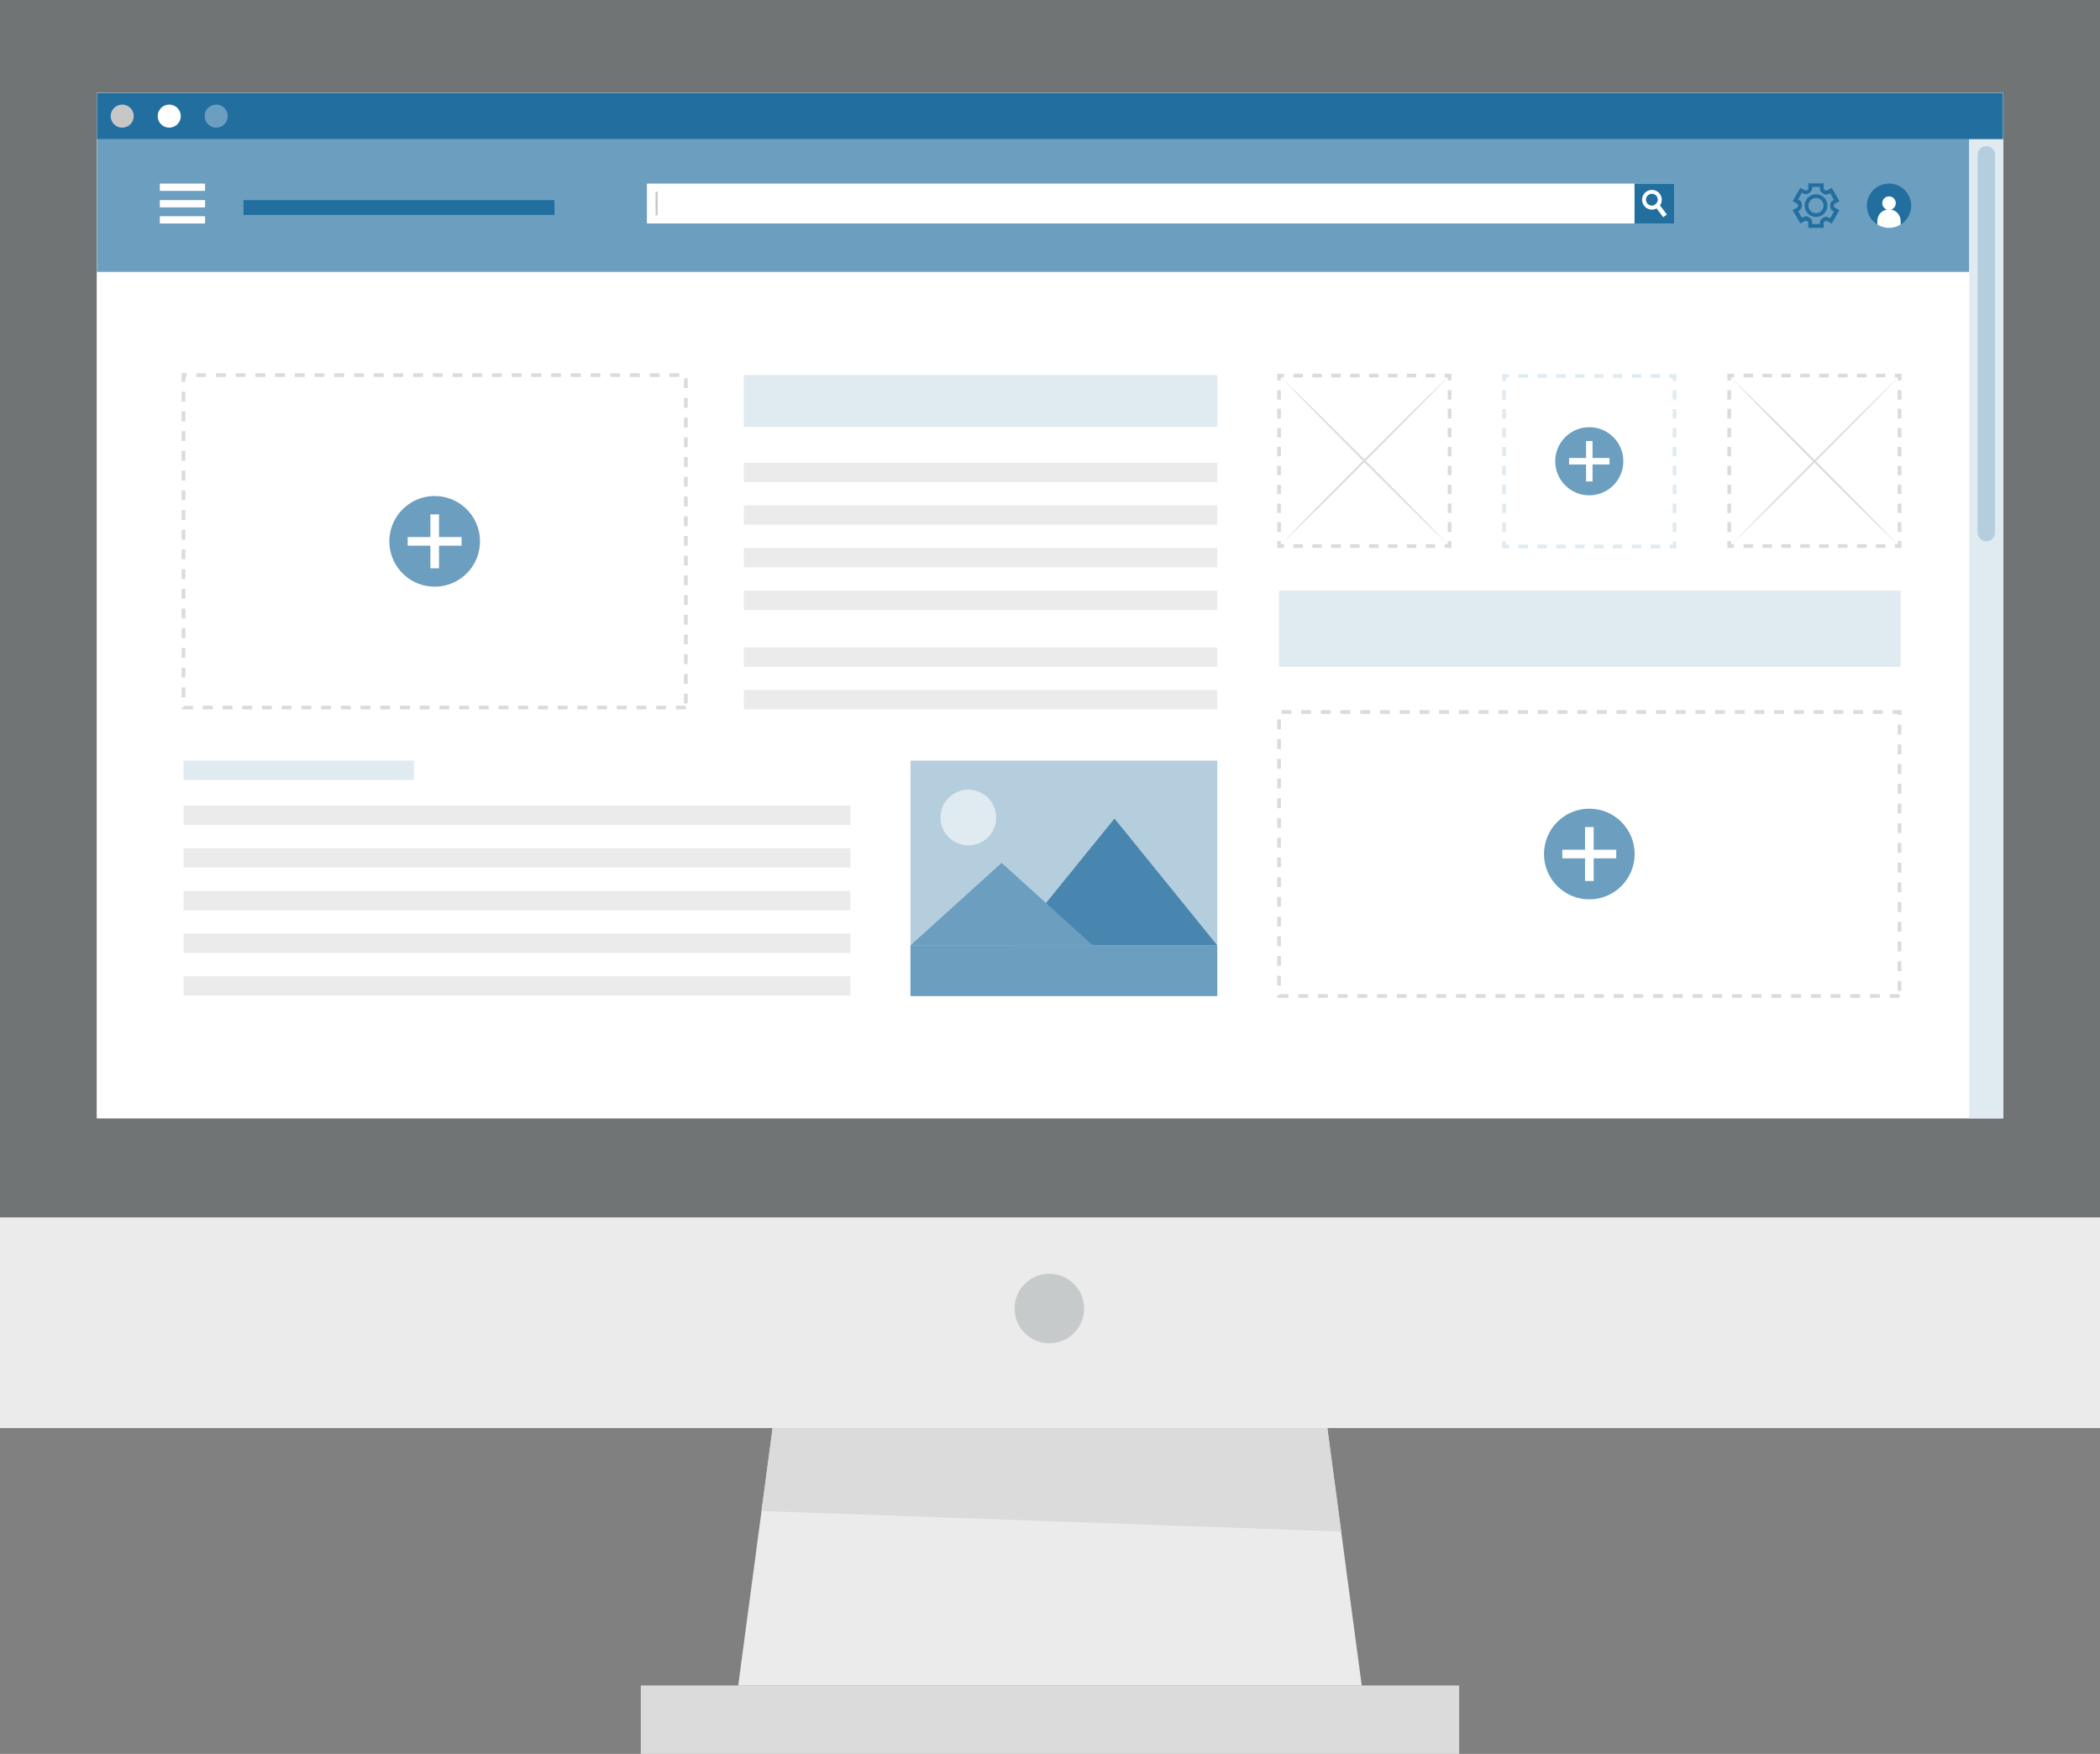 <?xml version="1.0" encoding="UTF-8"?>
<svg xmlns="http://www.w3.org/2000/svg" version="1.1" viewBox="0 0 426.11 355.86">
  <rect x="0" y="0" width="426.11" height="355.86" fill="#808080" stroke="none"/>
  <defs>
    <style>
      .cls-1 {
        fill: #ebebeb;
      }

      .cls-2 {
        fill: #dbdbdb;
      }

      .cls-3 {
        fill: #256e9f;
        opacity: .75;
      }

      .cls-3, .cls-4, .cls-5 {
        isolation: isolate;
      }

      .cls-6 {
        fill: #37474f;
        opacity: .2;
      }

      .cls-4, .cls-7 {
        fill: #6c9ec0;
      }

      .cls-8 {
        fill: #c7c7c7;
      }

      .cls-9, .cls-5 {
        fill: #e0eaf1;
      }

      .cls-10 {
        fill: #fff;
      }

      .cls-11 {
        fill: #b5cede;
      }

      .cls-12 {
        fill: #6b9ebf;
      }

      .cls-13 {
        fill: #226f9f;
      }
    </style>
  </defs>
  <!-- Generator: Adobe Illustrator 28.7.1, SVG Export Plug-In . SVG Version: 1.2.0 Build 142)  -->
  <g>
    <g>
      <g>
        <rect class="cls-6" width="426.11" height="289.74"/>
        <rect class="cls-1" y="247.01" width="426.11" height="42.74"/>
        <rect class="cls-2" x="130.02" y="341.98" width="166.06" height="13.88"/>
        <polygon class="cls-1" points="276.31 341.99 149.79 341.99 153.01 317.91 153.17 316.77 153.46 314.51 153.61 313.37 153.92 311.11 153.96 310.76 154.07 309.98 154.37 307.72 154.52 306.58 156.77 289.76 269.33 289.76 271.45 305.63 271.55 306.39 271.9 309.02 272 309.79 272.14 310.76 272.36 312.42 272.46 313.18 272.81 315.82 272.91 316.58 276.31 341.99"/>
        <path class="cls-6" d="M219.98,265.5c0,3.899-3.161,7.06-7.06,7.06s-7.06-3.161-7.06-7.06,3.161-7.06,7.06-7.06h0c3.899,0,7.06,3.161,7.06,7.06Z"/>
        <polygon class="cls-2" points="272.14 310.76 154.52 306.58 156.77 289.76 269.33 289.76 272.14 310.76"/>
        <rect class="cls-10" x="19.66" y="18.84" width="386.78" height="208.06"/>
        <rect class="cls-10" x="19.66" y="18.84" width="386.78" height="208.06"/>
        <rect class="cls-7" x="19.66" y="28.26" width="379.92" height="26.91"/>
        <rect class="cls-10" x="32.43" y="37.25" width="9.18" height="1.48"/>
        <rect class="cls-10" x="32.43" y="43.87" width="9.18" height="1.48"/>
        <rect class="cls-10" x="32.43" y="40.6" width="9.18" height="1.48"/>
        <rect class="cls-10" x="131.36" y="37.33" width="208.31" height="7.92"/>
        <path class="cls-10" d="M339.75,45.34h-208.47v-8.09h208.47v8.09Z"/>
        <rect class="cls-13" x="331.66" y="37.25" width="8.09" height="8.09"/>
        <path class="cls-10" d="M338.22,43.52l-.74.55-1.35-1.79-.5-.65c.102-.043.199-.097.29-.16.16-.132.287-.3.37-.49l.53.69,1.4,1.85Z"/>
        <path class="cls-10" d="M336.77,39.3c-.681-.87-1.938-1.024-2.808-.343-.87.681-1.024,1.937-.343,2.808.597.763,1.655.989,2.511.536.096-.051.186-.111.27-.18.164-.117.306-.263.42-.43.514-.72.493-1.692-.05-2.39ZM335.92,41.47c-.091.063-.188.117-.29.16-.615.247-1.314-.052-1.561-.667-.247-.615.052-1.314.667-1.561.615-.247,1.314.052,1.561.667.117.293.115.62-.007.91-.083.19-.21.358-.37.49Z"/>
        <rect class="cls-8" x="133.02" y="38.89" width=".43" height="4.81"/>
        <path class="cls-13" d="M385.66,45.57c-.4.244-.835.426-1.29.54-2.412.585-4.844-.89-5.44-3.3-.592-2.414.885-4.85,3.299-5.442,2.414-.592,4.85.885,5.442,3.299.465,1.898-.347,3.879-2.011,4.904Z"/>
        <path class="cls-10" d="M384.67,41.22c0,.757-.613,1.37-1.37,1.37s-1.37-.613-1.37-1.37.613-1.37,1.37-1.37h0c.757,0,1.37.613,1.37,1.37Z"/>
        <path class="cls-10" d="M385.66,45v.57c-.4.244-.835.426-1.29.54-1.174.292-2.416.093-3.44-.55v-.56c-.085-1.306.905-2.434,2.211-2.519s2.434.905,2.519,2.211c.007.103.007.205,0,.308Z"/>
        <path class="cls-13" d="M370.05,46.24h-3.13v-1.11c.002-.063-.033-.122-.09-.15-.119-.057-.233-.124-.34-.2-.056-.03-.124-.03-.18,0l-1,.56-1.57-2.71,1-.56c.053-.031.084-.089.08-.15-.005-.067-.005-.133,0-.2-.005-.063-.005-.127,0-.19.004-.064-.027-.125-.08-.16l-1-.56,1.57-2.71,1,.56c.055.034.125.034.18,0,.11-.073.223-.139.34-.2.057-.028.092-.087.09-.15v-1.1h3.13v1.1c0,.066.039.125.1.15l.34.2c.055.034.125.034.18,0l1-.56,1.56,2.71-1,.56c-.059.03-.092.095-.08.16v.4c-.012.065.021.13.08.16l1,.56-1.56,2.71-1-.55c-.055-.034-.125-.034-.18,0-.109.074-.222.141-.34.2-.058.029-.096.086-.1.15v1.08ZM367.7,45.46h1.57v-.33c-.002-.357.2-.683.52-.84l.27-.16c.305-.194.695-.194,1,0l.29.17.78-1.36-.28-.17c-.312-.179-.495-.521-.47-.88v-.3c-.011-.356.168-.691.47-.88l.28-.16-.78-1.36-.28.16c-.309.179-.691.179-1,0-.085-.058-.176-.108-.27-.15-.312-.171-.51-.494-.52-.85v-.42h-1.57v.32c-.01.356-.208.679-.52.85-.09,0-.18.1-.27.15-.305.194-.695.194-1,0l-.28-.16-.79,1.36.29.16c.298.191.473.526.46.88v.31c.01.351-.165.681-.46.87l-.29.17.79,1.36.28-.17c.305-.194.695-.194,1,0l.27.16c.32.157.522.483.52.84l-.01.43ZM368.49,44.02c-1.276,0-2.31-1.034-2.31-2.31s1.034-2.31,2.31-2.31c1.276,0,2.31,1.034,2.31,2.31h0c0,1.268-1.022,2.299-2.29,2.31h-.02ZM368.49,40.18c-.851-.005-1.544.68-1.55,1.53s.68,1.544,1.53,1.55c.851.005,1.544-.68,1.55-1.53,0-.007,0-.013,0-.02-.005-.835-.675-1.514-1.51-1.53h-.02Z"/>
        <rect class="cls-13" x="49.4" y="40.6" width="63.11" height="3.01"/>
        <rect class="cls-13" x="19.66" y="18.84" width="386.78" height="9.42"/>
        <path class="cls-8" d="M27.14,23.55c.006,1.292-1.038,2.344-2.33,2.35-1.292.006-2.344-1.038-2.35-2.33-.006-1.292,1.038-2.344,2.33-2.35.007,0,.013,0,.02,0,1.287,0,2.33,1.043,2.33,2.33h0Z"/>
        <path class="cls-10" d="M36.68,23.55c.006,1.292-1.038,2.344-2.33,2.35-1.292.006-2.344-1.038-2.35-2.33s1.038-2.344,2.33-2.35c.003,0,.007,0,.01,0,1.288,0,2.334,1.042,2.34,2.33Z"/>
        <path class="cls-12" d="M46.21,23.55c.006,1.292-1.038,2.344-2.33,2.35-1.292.006-2.344-1.038-2.35-2.33-.006-1.292,1.038-2.344,2.33-2.35.007,0,.013,0,.02,0,1.287,0,2.33,1.043,2.33,2.33h0Z"/>
        <rect class="cls-9" x="399.58" y="28.26" width="6.86" height="198.65"/>
        <path class="cls-11" d="M403.05,109.83h0c-.983,0-1.78-.797-1.78-1.78h0V31.41c.005-.979.801-1.77,1.78-1.77h0c.978,0,1.77.792,1.77,1.77h0v76.64c0,.979-.791,1.775-1.77,1.78Z"/>
        <rect class="cls-11" x="184.75" y="154.33" width="62.25" height="47.76"/>
        <path class="cls-5" d="M190.94,164.77c-.608,3.061,1.379,6.035,4.44,6.643s6.035-1.379,6.643-4.44c.608-3.061-1.379-6.035-4.44-6.643-.727-.145-1.476-.145-2.203,0-2.241.448-3.992,2.199-4.44,4.44Z"/>
        <polygon class="cls-3" points="205.28 191.8 246.99 191.8 226.14 166.09 205.28 191.8"/>
        <polygon class="cls-4" points="184.74 191.82 221.74 191.82 203.24 175.08 184.74 191.82"/>
        <rect class="cls-4" x="184.74" y="191.8" width="62.25" height="10.29"/>
        <rect class="cls-9" x="37.24" y="154.32" width="46.76" height="3.93"/>
        <rect class="cls-1" x="37.24" y="163.45" width="135.32" height="3.93"/>
        <rect class="cls-1" x="37.24" y="172.11" width="135.32" height="3.93"/>
        <rect class="cls-1" x="37.24" y="180.76" width="135.32" height="3.93"/>
        <rect class="cls-1" x="37.24" y="189.42" width="135.32" height="3.93"/>
        <rect class="cls-1" x="37.24" y="198.07" width="135.32" height="3.93"/>
        <rect class="cls-9" x="150.93" y="76.1" width="96.07" height="10.52"/>
        <rect class="cls-1" x="150.93" y="93.88" width="96.07" height="3.93"/>
        <rect class="cls-1" x="150.93" y="102.53" width="96.07" height="3.93"/>
        <rect class="cls-1" x="150.93" y="111.19" width="96.07" height="3.93"/>
        <rect class="cls-1" x="150.93" y="119.84" width="96.07" height="3.93"/>
        <rect class="cls-1" x="150.93" y="131.36" width="96.07" height="3.93"/>
        <rect class="cls-1" x="150.93" y="140.01" width="96.07" height="3.93"/>
        <path class="cls-2" d="M139.16,143.93h-2v-.75h2v.75ZM135.16,143.93h-2v-.75h2v.75ZM131.16,143.93h-2v-.75h2v.75ZM127.16,143.93h-2v-.75h2v.75ZM123.16,143.93h-2v-.75h2v.75ZM119.16,143.93h-2v-.75h2v.75ZM115.16,143.93h-2v-.75h2v.75ZM111.16,143.93h-2v-.75h2v.75ZM107.16,143.93h-2v-.75h2v.75ZM103.16,143.93h-2v-.75h2v.75ZM99.16,143.93h-2v-.75h2v.75ZM95.16,143.93h-2v-.75h2v.75ZM91.16,143.93h-2v-.75h2v.75ZM87.16,143.93h-2v-.75h2v.75ZM83.16,143.93h-2v-.75h2v.75ZM79.16,143.93h-2v-.75h2v.75ZM75.16,143.93h-2v-.75h2v.75ZM71.16,143.93h-2v-.75h2v.75ZM67.16,143.93h-2v-.75h2v.75ZM63.16,143.93h-2v-.75h2v.75ZM59.16,143.93h-2v-.75h2v.75ZM55.16,143.93h-2v-.75h2v.75ZM51.16,143.93h-2v-.75h2v.75ZM47.16,143.93h-2v-.75h2v.75ZM43.16,143.93h-2v-.75h2v.75ZM39.16,143.93h-2.3v-.37h.38v-.34h1.92v.71ZM139.54,142.74h-.75v-2h.75v2ZM37.61,141.48h-.75v-2h.75v2ZM139.54,138.74h-.75v-2h.75v2ZM37.61,137.48h-.75v-2h.75v2ZM139.54,134.74h-.75v-2h.75v2ZM37.61,133.48h-.75v-2h.75v2ZM139.54,130.74h-.75v-2h.75v2ZM37.61,129.48h-.75v-2h.75v2ZM139.54,126.74h-.75v-2h.75v2ZM37.61,125.48h-.75v-2h.75v2ZM139.54,122.74h-.75v-2h.75v2ZM37.61,121.48h-.75v-2h.75v2ZM139.54,118.74h-.75v-2h.75v2ZM37.61,117.48h-.75v-2h.75v2ZM139.54,114.74h-.75v-2h.75v2ZM37.61,113.48h-.75v-2h.75v2ZM139.54,110.74h-.75v-2h.75v2ZM37.61,109.48h-.75v-2h.75v2ZM139.54,106.74h-.75v-2h.75v2ZM37.61,105.48h-.75v-2h.75v2ZM139.54,102.74h-.75v-2h.75v2ZM37.61,101.48h-.75v-2h.75v2ZM139.54,98.74h-.75v-2h.75v2ZM37.61,97.48h-.75v-2h.75v2ZM139.54,94.74h-.75v-2h.75v2ZM37.61,93.48h-.75v-2h.75v2ZM139.54,90.74h-.75v-2h.75v2ZM37.61,89.48h-.75v-2h.75v2ZM139.54,86.74h-.75v-2h.75v2ZM37.61,85.48h-.75v-2h.75v2ZM139.54,82.74h-.75v-2h.75v2ZM37.61,81.48h-.75v-2h.75v2ZM139.54,78.74h-.75v-2h.75v2ZM37.61,77.48h-.75v-1.78h1v.75h-.22l-.03,1.03ZM137.83,76.48h-2v-.75h2v.75ZM133.83,76.48h-2v-.75h2v.75ZM129.83,76.48h-2v-.75h2v.75ZM125.83,76.48h-2v-.75h2v.75ZM121.83,76.48h-2v-.75h2v.75ZM117.83,76.48h-2v-.75h2v.75ZM113.83,76.48h-2v-.75h2v.75ZM109.83,76.48h-2v-.75h2v.75ZM105.83,76.48h-2v-.75h2v.75ZM101.83,76.48h-2v-.75h2v.75ZM97.83,76.48h-2v-.75h2v.75ZM93.83,76.48h-2v-.75h2v.75ZM89.83,76.48h-2v-.75h2v.75ZM85.83,76.48h-2v-.75h2v.75ZM81.83,76.48h-2v-.75h2v.75ZM77.83,76.48h-2v-.75h2v.75ZM73.83,76.48h-2v-.75h2v.75ZM69.83,76.48h-2v-.75h2v.75ZM65.83,76.48h-2v-.75h2v.75ZM61.83,76.48h-2v-.75h2v.75ZM57.83,76.48h-2v-.75h2v.75ZM53.83,76.48h-2v-.75h2v.75ZM49.83,76.48h-2v-.75h2v.75ZM45.83,76.48h-2v-.75h2v.75ZM41.83,76.48h-2v-.75h2v.75Z"/>
        <circle class="cls-7" cx="88.2" cy="109.84" r="9.2" transform="translate(-34.35 179.307) rotate(-80.783)"/>
        <rect class="cls-10" x="87.33" y="104.37" width="1.75" height="10.94"/>
        <rect class="cls-10" x="82.72" y="108.97" width="10.94" height="1.75"/>
        <path class="cls-2" d="M385.44,202.46h-2v-.75h2v.75ZM381.44,202.46h-2v-.75h2v.75ZM377.44,202.46h-2v-.75h2v.75ZM373.44,202.46h-2v-.75h2v.75ZM369.44,202.46h-2v-.75h2v.75ZM365.44,202.46h-2v-.75h2v.75ZM361.44,202.46h-2v-.75h2v.75ZM357.44,202.46h-2v-.75h2v.75ZM353.44,202.46h-2v-.75h2v.75ZM349.44,202.46h-2v-.75h2v.75ZM345.44,202.46h-2v-.75h2v.75ZM341.44,202.46h-2v-.75h2v.75ZM337.44,202.46h-2v-.75h2v.75ZM333.44,202.46h-2v-.75h2v.75ZM329.44,202.46h-2v-.75h2v.75ZM325.44,202.46h-2v-.75h2v.75ZM321.44,202.46h-2v-.75h2v.75ZM317.44,202.46h-2v-.75h2v.75ZM313.44,202.46h-2v-.75h2v.75ZM309.44,202.46h-2v-.75h2v.75ZM305.44,202.46h-2v-.75h2v.75ZM301.44,202.46h-2v-.75h2v.75ZM297.44,202.46h-2v-.75h2v.75ZM293.44,202.46h-2v-.75h2v.75ZM289.44,202.46h-2v-.75h2v.75ZM285.44,202.46h-2v-.75h2v.75ZM281.44,202.46h-2v-.75h2v.75ZM277.44,202.46h-2v-.75h2v.75ZM273.44,202.46h-2v-.75h2v.75ZM269.44,202.46h-2v-.75h2v.75ZM265.44,202.46h-2v-.75h2v.75ZM261.44,202.46h-2.28v-.48h.38v-.27h1.9v.75ZM385.81,201.05h-.76v-2h.75l.01,2ZM259.91,199.98h-.75v-2h.75v2ZM385.81,197.05h-.76v-2h.75l.01,2ZM259.91,195.98h-.75v-2h.75v2ZM385.81,193.05h-.76v-2h.75l.01,2ZM259.91,191.98h-.75v-2h.75v2ZM385.81,189.05h-.76v-2h.75l.01,2ZM259.91,187.98h-.75v-2h.75v2ZM385.81,185.05h-.76v-2h.75l.01,2ZM259.91,183.98h-.75v-2h.75v2ZM385.81,181.05h-.76v-2h.75l.01,2ZM259.91,179.98h-.75v-2h.75v2ZM385.81,177.05h-.76v-2h.75l.01,2ZM259.91,175.98h-.75v-2h.75v2ZM385.81,173.05h-.76v-2h.75l.01,2ZM259.91,171.98h-.75v-2h.75v2ZM385.81,169.05h-.76v-2h.75l.01,2ZM259.91,167.98h-.75v-2h.75v2ZM385.81,165.05h-.76v-2h.75l.01,2ZM259.91,163.98h-.75v-2h.75v2ZM385.81,161.05h-.76v-2h.75l.01,2ZM259.91,159.98h-.75v-2h.75v2ZM385.81,157.05h-.76v-2h.75l.01,2ZM259.91,155.98h-.75v-2h.75v2ZM385.81,153.05h-.76v-2h.75l.01,2ZM259.91,151.98h-.75v-2h.75v2ZM385.81,149.05h-.76v-2h.75l.01,2ZM259.91,147.98h-.75v-2h.75v2ZM385.81,145.05h-.76v-.21h-1v-.75h1.79l-.03.96ZM382.02,144.84h-2v-.75h2v.75ZM378.02,144.84h-2v-.75h2v.75ZM374.02,144.84h-2v-.75h2v.75ZM370.02,144.84h-2v-.75h2v.75ZM366.02,144.84h-2v-.75h2v.75ZM362.02,144.84h-2v-.75h2v.75ZM358.02,144.84h-2v-.75h2v.75ZM354.02,144.84h-2v-.75h2v.75ZM350.02,144.84h-2v-.75h2v.75ZM346.02,144.84h-2v-.75h2v.75ZM342.02,144.84h-2v-.75h2v.75ZM338.02,144.84h-2v-.75h2v.75ZM334.02,144.84h-2v-.75h2v.75ZM330.02,144.84h-2v-.75h2v.75ZM326.02,144.84h-2v-.75h2v.75ZM322.02,144.84h-2v-.75h2v.75ZM318.02,144.84h-2v-.75h2v.75ZM314.02,144.84h-2v-.75h2v.75ZM310.02,144.84h-2v-.75h2v.75ZM306.02,144.84h-2v-.75h2v.75ZM302.02,144.84h-2v-.75h2v.75ZM298.02,144.84h-2v-.75h2v.75ZM294.02,144.84h-2v-.75h2v.75ZM290.02,144.84h-2v-.75h2v.75ZM286.02,144.84h-2v-.75h2v.75ZM282.02,144.84h-2v-.75h2v.75ZM278.02,144.84h-2v-.75h2v.75ZM274.02,144.84h-2v-.75h2v.75ZM270.02,144.84h-2v-.75h2v.75ZM266.02,144.84h-2v-.75h2v.75ZM262.02,144.84h-2v-.75h2v.75Z"/>
        <circle class="cls-7" cx="322.49" cy="173.28" r="9.2"/>
        <rect class="cls-10" x="321.62" y="167.81" width="1.75" height="10.94"/>
        <rect class="cls-10" x="317.01" y="172.41" width="10.94" height="1.75"/>
        <polygon class="cls-2" points="294.51 111.17 293.13 111.17 293.13 110.42 293.76 110.42 293.76 109.79 294.51 109.79 294.51 111.17"/>
        <path class="cls-2" d="M291.21,111.17h-1.91v-.75h1.91v.75ZM287.38,111.17h-1.92v-.75h1.92v.75ZM283.55,111.17h-1.92v-.75h1.92v.75ZM279.71,111.17h-1.92v-.75h1.92v.75ZM275.88,111.17h-1.92v-.75h1.92v.75ZM272.04,111.17h-1.92v-.75h1.93l-.01.75ZM268.21,111.17h-1.92v-.75h1.92v.75ZM264.37,111.17h-1.91v-.75h1.91v.75Z"/>
        <polygon class="cls-2" points="260.54 111.17 259.16 111.17 259.16 109.79 259.91 109.79 259.91 110.42 260.54 110.42 260.54 111.17"/>
        <path class="cls-2" d="M259.91,107.93h-.75v-2h.75v2ZM259.91,104.09h-.75v-1.92h.75v1.92ZM259.91,100.26h-.75v-1.92h.75v1.92ZM259.91,96.42h-.75v-1.92h.75v1.92ZM259.91,92.59h-.75v-1.92h.75v1.92ZM259.91,88.75h-.75v-1.91h.75v1.91ZM259.91,84.92h-.75v-1.99h.75v1.99ZM259.91,81.08h-.75v-1.91h.75v1.91Z"/>
        <polygon class="cls-2" points="259.91 77.2 259.16 77.2 259.16 75.83 260.54 75.83 260.54 76.58 259.91 76.58 259.91 77.2"/>
        <path class="cls-2" d="M291.22,76.57h-1.92v-.75h1.92v.75ZM287.38,76.57h-1.92v-.75h1.92v.75ZM283.55,76.57h-1.92v-.75h1.92v.75ZM279.71,76.57h-1.92v-.75h1.92v.75ZM275.88,76.57h-1.92v-.75h1.92v.75ZM272.04,76.57h-1.91v-.75h1.92l-.01.75ZM268.21,76.57h-1.92v-.75h1.92v.75ZM264.37,76.57h-1.91v-.75h1.91v.75Z"/>
        <polygon class="cls-2" points="294.51 77.2 293.76 77.2 293.76 76.58 293.13 76.58 293.13 75.83 294.51 75.83 294.51 77.2"/>
        <path class="cls-2" d="M294.51,107.93h-.75v-2h.75v2ZM294.51,104.09h-.75v-1.92h.75v1.92ZM294.51,100.26h-.75v-1.92h.75v1.92ZM294.51,96.42h-.75v-1.92h.75v1.92ZM294.51,92.59h-.75v-1.92h.75v1.92ZM294.51,88.75h-.75v-1.91h.75v1.91ZM294.51,84.92h-.75v-1.99h.75v1.99ZM294.51,81.08h-.75v-1.91h.75v1.91Z"/>
        <path class="cls-2" d="M259.57,76.2c2.91,2.8,5.81,5.64,8.7,8.49l8.65,8.6,8.62,8.7,4.29,4.38,4.27,4.42-4.36-4.22-4.34-4.27-8.65-8.6-8.62-8.7c-2.86-2.91-5.72-5.83-8.56-8.8Z"/>
        <path class="cls-2" d="M294.1,76.2c-2.84,3-5.7,5.89-8.56,8.8l-8.62,8.7-8.65,8.6-4.34,4.27-4.36,4.22,4.27-4.42,4.29-4.38,8.62-8.7,8.65-8.6c2.89-2.85,5.79-5.69,8.7-8.49Z"/>
        <path class="cls-7" d="M329.39,93.58c.006,3.816-3.084,6.914-6.9,6.92-3.816.006-6.914-3.084-6.92-6.9-.006-3.816,3.084-6.914,6.9-6.92.007,0,.013,0,.02,0,3.811,0,6.9,3.089,6.9,6.9Z"/>
        <rect class="cls-10" x="321.83" y="89.48" width="1.31" height="8.21"/>
        <rect class="cls-10" x="318.38" y="92.93" width="8.21" height="1.31"/>
        <polygon class="cls-9" points="340.16 111.25 338.78 111.25 338.78 110.5 339.41 110.5 339.41 109.88 340.16 109.88 340.16 111.25"/>
        <path class="cls-9" d="M336.87,111.25h-1.92v-.75h1.92v.75ZM333.03,111.25h-1.91v-.75h1.93l-.02.75ZM329.2,111.25h-1.92v-.75h1.92v.75ZM325.36,111.25h-1.91v-.75h1.91v.75ZM321.53,111.25h-1.92v-.75h1.92v.75ZM317.7,111.25h-1.92v-.75h1.92v.75ZM313.86,111.25h-1.92v-.75h1.92v.75ZM310.03,111.25h-1.92v-.75h1.94l-.02.75Z"/>
        <polygon class="cls-9" points="306.19 111.25 304.82 111.25 304.82 109.88 305.57 109.88 305.57 110.5 306.19 110.5 306.19 111.25"/>
        <path class="cls-9" d="M305.57,107.93h-.75v-1.91h.75v1.91ZM305.57,104.1h-.75v-1.92h.75v1.92ZM305.57,100.26h-.75v-1.91h.75v1.91ZM305.57,96.43h-.75v-1.92h.75v1.92ZM305.57,92.59h-.75v-1.91h.75v1.91ZM305.57,88.76h-.75v-1.92h.75v1.92ZM305.57,84.93h-.75v-1.92h.75v1.92ZM305.57,81.09h-.75v-1.92h.75v1.92Z"/>
        <polygon class="cls-9" points="305.57 77.29 304.82 77.29 304.82 75.91 306.19 75.91 306.19 76.66 305.57 76.66 305.57 77.29"/>
        <path class="cls-9" d="M336.87,76.66h-1.92v-.73h1.92v.73ZM333.03,76.66h-1.91v-.73h1.93l-.02.73ZM329.2,76.66h-1.92v-.73h1.92v.73ZM325.36,76.66h-1.91v-.73h1.91v.73ZM321.53,76.66h-1.92v-.73h1.92v.73ZM317.7,76.66h-1.92v-.73h1.92v.73ZM313.86,76.66h-1.92v-.73h1.92v.73ZM310.03,76.66h-1.92v-.73h1.94l-.02.73Z"/>
        <polygon class="cls-9" points="340.16 77.29 339.41 77.29 339.41 76.66 338.78 76.66 338.78 75.91 340.16 75.91 340.16 77.29"/>
        <path class="cls-9" d="M340.16,107.93h-.75v-1.91h.75v1.91ZM340.16,104.1h-.75v-1.92h.75v1.92ZM340.16,100.26h-.75v-1.91h.75v1.91ZM340.16,96.43h-.75v-1.92h.75v1.92ZM340.16,92.59h-.75v-1.91h.75v1.91ZM340.16,88.76h-.75v-1.92h.75v1.92ZM340.16,84.93h-.75v-1.92h.75v1.92ZM340.16,81.09h-.75v-1.92h.75v1.92Z"/>
        <path class="cls-2" d="M350.9,76.29c2.92,2.8,5.81,5.64,8.7,8.49l8.66,8.6,8.61,8.69,4.29,4.39,4.28,4.42-4.39-4.23-4.34-4.26-8.66-8.6-8.61-8.7c-2.83-2.91-5.7-5.84-8.54-8.8Z"/>
        <path class="cls-2" d="M385.44,76.29c-2.84,2.96-5.697,5.893-8.57,8.8l-8.61,8.7-8.65,8.6-4.35,4.26-4.36,4.28,4.28-4.42,4.29-4.39,8.61-8.69,8.66-8.6c2.89-2.9,5.78-5.74,8.7-8.54Z"/>
        <polygon class="cls-2" points="385.84 111.17 384.47 111.17 384.47 110.42 385.09 110.42 385.09 109.79 385.84 109.79 385.84 111.17"/>
        <path class="cls-2" d="M382.55,111.17h-1.92v-.75h1.92v.75ZM378.72,111.17h-1.92v-.75h1.92v.75ZM374.88,111.17h-1.92v-.75h1.92v.75ZM371.05,111.17h-1.92v-.75h1.92v.75ZM367.21,111.17h-1.91v-.75h1.91v.75ZM363.38,111.17h-1.92v-.75h1.92v.75ZM359.54,111.17h-1.91v-.75h1.91v.75ZM355.71,111.17h-1.92v-.75h1.92v.75Z"/>
        <polygon class="cls-2" points="351.87 111.17 350.5 111.17 350.5 109.79 351.25 109.79 351.25 110.42 351.87 110.42 351.87 111.17"/>
        <path class="cls-2" d="M351.25,107.93h-.75v-2h.75v2ZM351.25,104.09h-.75v-1.92h.75v1.92ZM351.25,100.26h-.75v-1.92h.75v1.92ZM351.25,96.42h-.75v-1.92h.75v1.92ZM351.25,92.59h-.75v-1.92h.75v1.92ZM351.25,88.75h-.75v-1.91h.75v1.91ZM351.25,84.92h-.75v-1.99h.75v1.99ZM351.25,81.08h-.75v-1.91h.75v1.91Z"/>
        <polygon class="cls-2" points="351.25 77.2 350.5 77.2 350.5 75.83 351.87 75.83 351.87 76.58 351.25 76.58 351.25 77.2"/>
        <path class="cls-2" d="M382.55,76.57h-1.92v-.75h1.92v.75ZM378.72,76.57h-1.92v-.75h1.92v.75ZM374.88,76.57h-1.92v-.75h1.92v.75ZM371.05,76.57h-1.92v-.75h1.92v.75ZM367.21,76.57h-1.92v-.75h1.92v.75ZM363.38,76.57h-1.92v-.75h1.92v.75ZM359.54,76.57h-1.91v-.75h1.91v.75ZM355.71,76.57h-1.92v-.75h1.92v.75Z"/>
        <polygon class="cls-2" points="385.84 77.2 385.09 77.2 385.09 76.58 384.47 76.58 384.47 75.83 385.84 75.83 385.84 77.2"/>
        <path class="cls-2" d="M385.84,107.93h-.79v-2h.75l.04,2ZM385.84,104.09h-.79v-1.92h.75l.04,1.92ZM385.84,100.26h-.79v-1.92h.75l.04,1.92ZM385.84,96.42h-.79v-1.92h.75l.04,1.92ZM385.84,92.59h-.79v-1.92h.75l.04,1.92ZM385.84,88.75h-.79v-1.91h.75l.04,1.91ZM385.84,84.92h-.79v-1.99h.75l.04,1.99ZM385.84,81.08h-.79v-1.91h.75l.04,1.91Z"/>
        <rect class="cls-9" x="259.54" y="119.84" width="126.12" height="15.45"/>
      </g>
    </g>
  </g>
</svg>